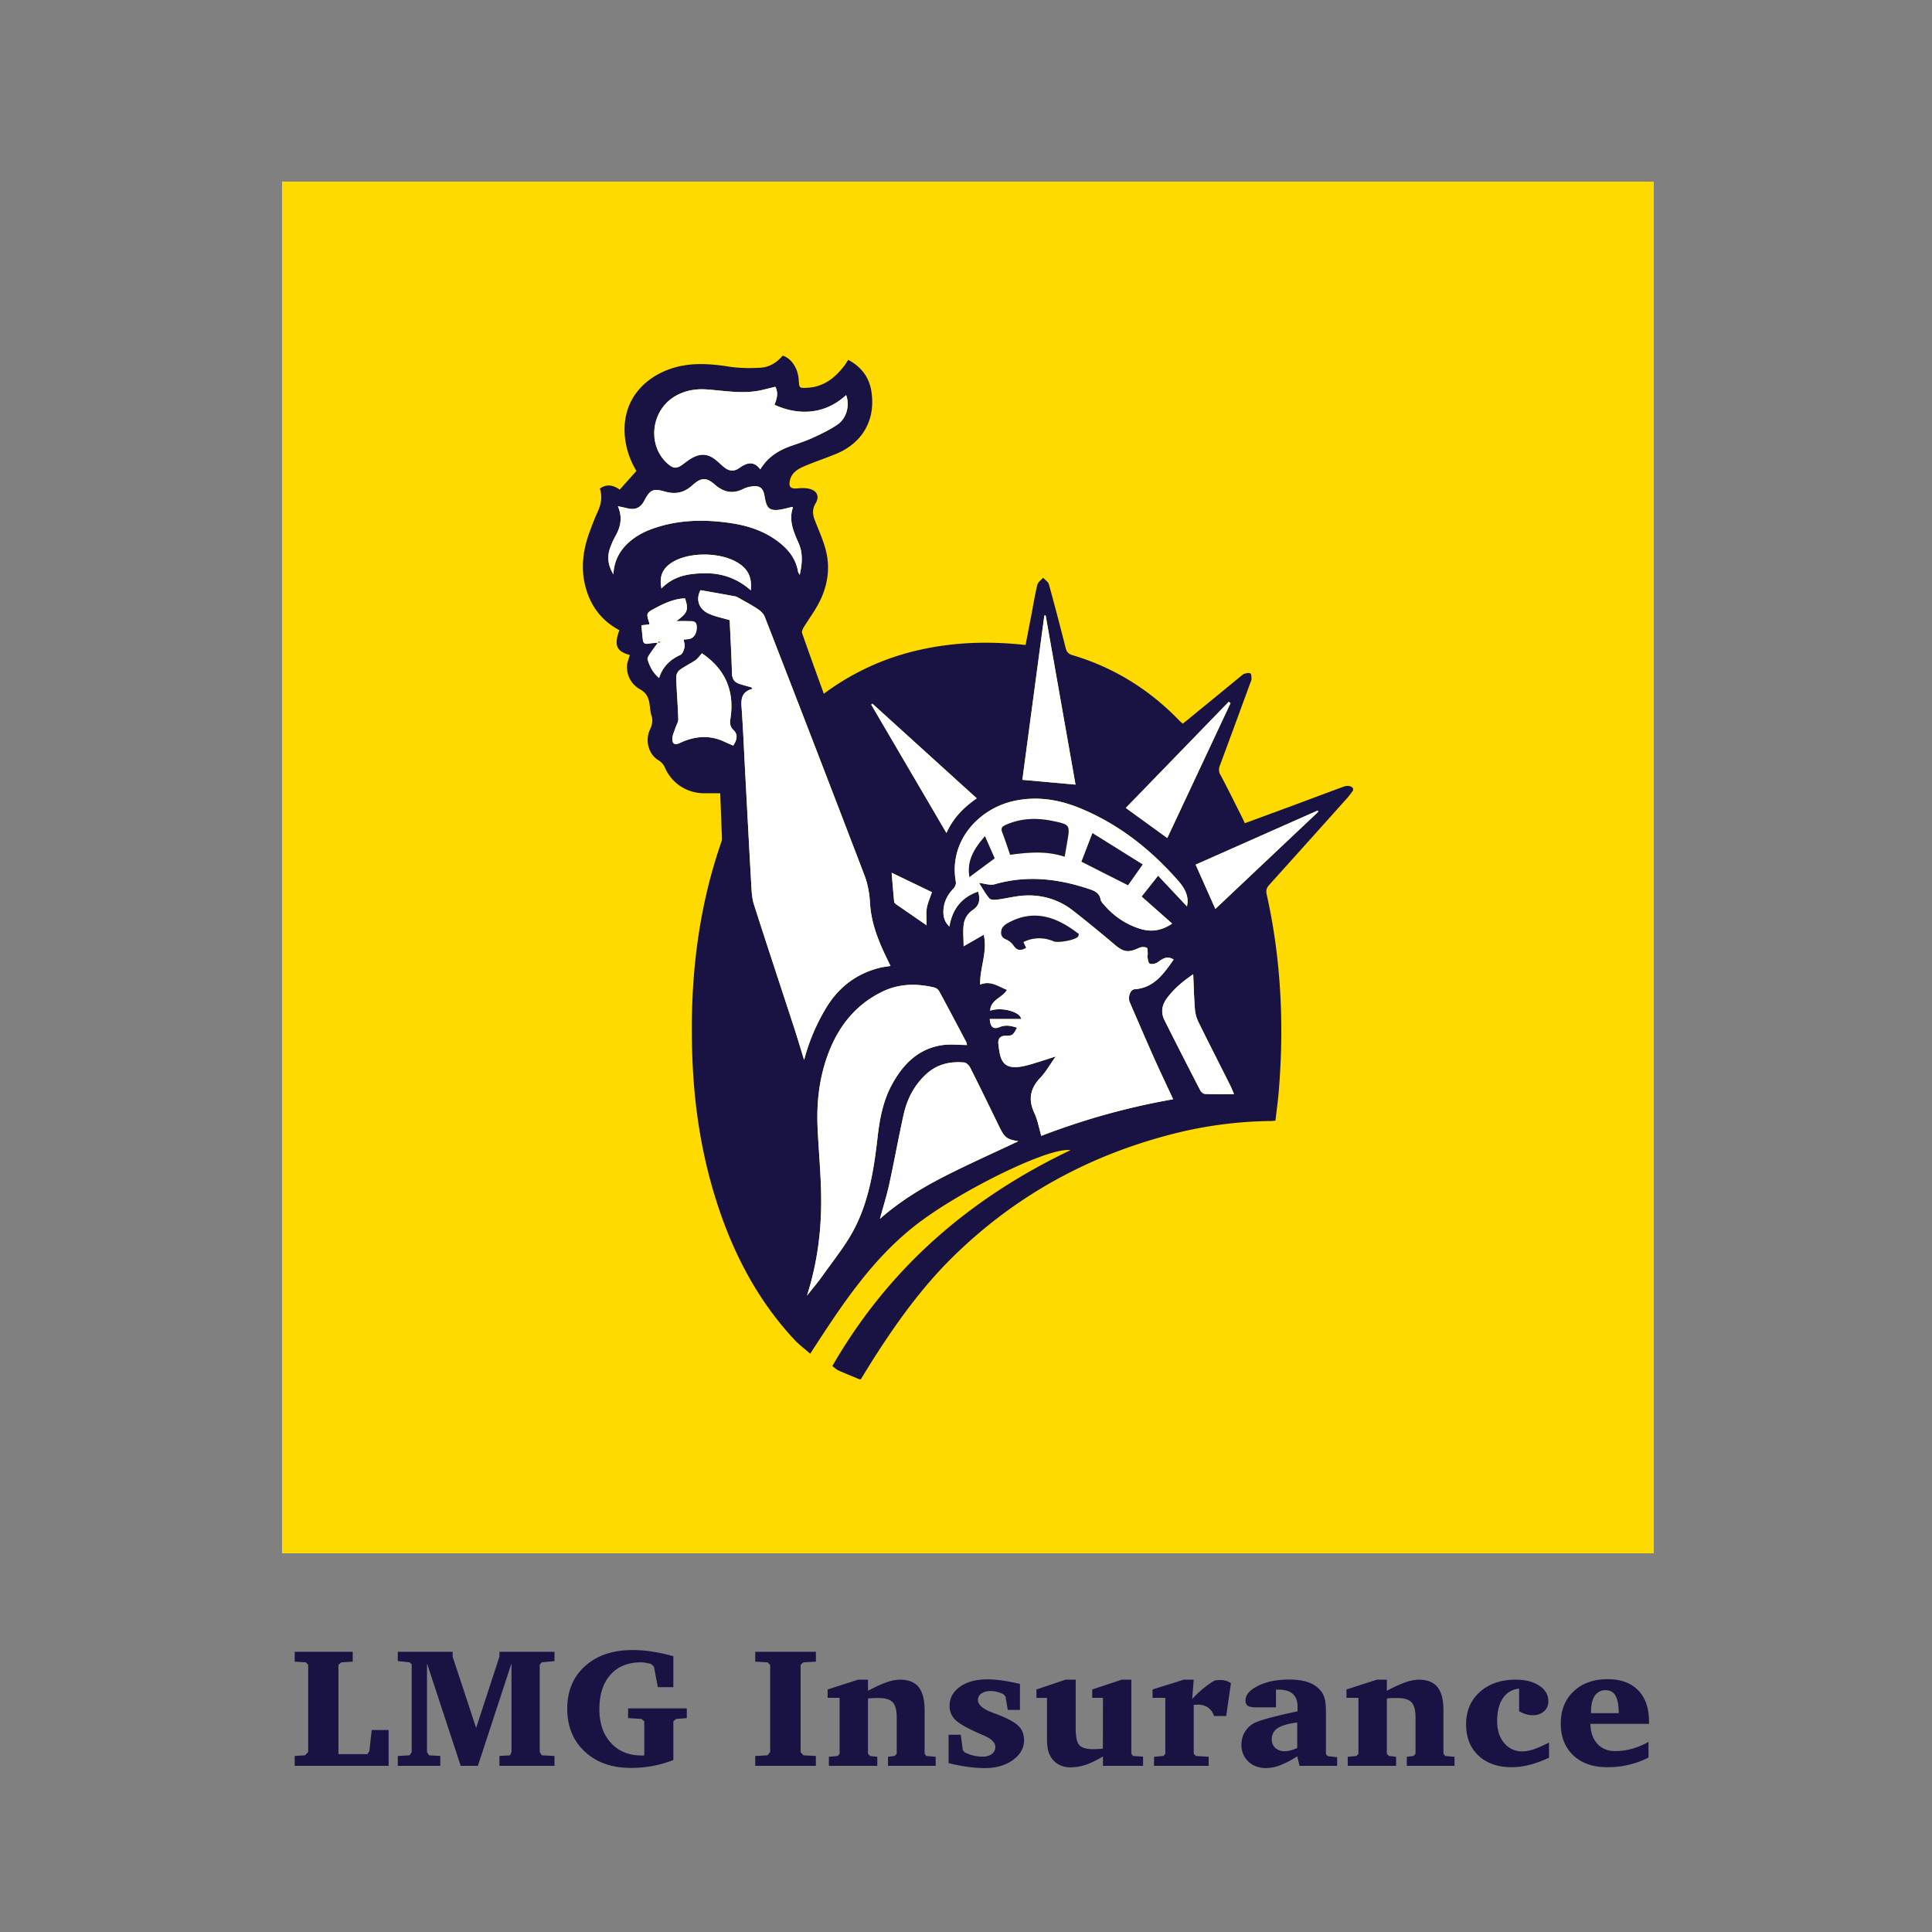 <svg width="71" height="71" viewBox="0 0 71 71" xmlns="http://www.w3.org/2000/svg">
    <rect x="0" y="0" width="71" height="71" fill="#808080" stroke="none"/>
    <g fill="none" fill-rule="evenodd">
        <path fill="#FFDA00" d="M10.366 57.084h50.41V6.674h-50.41z"/>
        <path d="m34.248 32.786-1.48-.712c.031.377.059.717.091 1.057.003.03.03.068.056.087.368.257.738.51 1.137.786 0-.234-.024-.433.007-.622.03-.19.115-.372.189-.596zm-9.939-11.16c.464-.48 1.04-.558 1.643-.558.618 0 1.161.207 1.64.627.04-.45-.076-.724-.388-.954-.626-.46-1.893-.486-2.54-.05-.326.22-.443.511-.355.935zm-.025 1.986a35.61 35.61 0 0 1-.07-.047c-.115.16-.233.317-.342.48-.038.057-.089.14-.073.192.076.25.192.484.422.68.133-.424.412-.678.787-.853.079-.036.126-.179.15-.281.018-.083-.02-.18-.034-.277.08-.01.153-.012.223-.028.174-.042.278-.246.255-.476-.018-.197-.166-.17-.293-.175-.151-.005-.302-.001-.454-.001.413-.3.457-.41.32-.835-.287-.001-.64.113-1.085.351-.346.186-.346.186-.227.561.004.013-.001.028-.002.044l-.29.032c.02.193.033.372.056.55.015.116.084.146.202.126.15-.027.303-.03.455-.043zm7.774 2.245-.039.04 2.762 4.714c.253-.563.644-.946 1.114-1.273l-3.837-3.48zm12.606 7.545 3.785-3.573a7.94 7.94 0 0 0-.026-.042l-4.484 1.988.725 1.627zm-.815 2.403c-.397.268-.714.541-.968.883-.185.25-.226.525-.087.803.433.865.874 1.726 1.318 2.585.03.059.114.125.175.127.345.012.69.006 1.063.006-.057-.132-.092-.226-.137-.316-.392-.78-.79-1.558-1.174-2.341a1.288 1.288 0 0 1-.125-.454c-.033-.411-.043-.825-.065-1.293zm-.952-5.008 2.324-4.957-.065-.05-3.784 3.901 1.525 1.106zm-17.1-6.788c-.09.097-.155.195-.244.256-.186.127-.394.222-.574.355a.36.36 0 0 0-.129.26c.016.517.06 1.033.076 1.549.003.108-.071.217-.106.327-.042.128-.108.258-.111.388-.004.202.094.245.277.16.533-.252 1.073-.305 1.623-.052.11.05.221.098.335.148.138-.199.186-.405.015-.568-.143-.135-.14-.265-.115-.429.157-1.025-.204-1.825-1.047-2.394zm13.728 4.825-1.097-6.216-.05.005-.807 6.035 1.954.176zm-16.982-7.727c.016-.413.169-.766.45-1.063.284-.297.633-.49 1.016-.624.932-.325 1.888-.34 2.85-.196.65.097 1.262.302 1.786.716.347.275.604.61.682 1.06.006.032.028.06.062.13.092-.42.124-.792-.035-1.156-.184-.422-.38-.84-.216-1.318.001-.003-.01-.01-.025-.028l-.261.063c-.622.152-.682-.037-.757-.469-.053-.303-.191-.393-.494-.341a.946.946 0 0 0-.271.08c-.391.2-.724.141-1.059-.151-.319-.28-.508-.264-.826.024-.3.271-.618.344-1.007.232-.445-.127-.547-.068-.766.344-.136.255-.336.34-.62.269-.101-.026-.204-.046-.345-.076.183.422.096.776-.102 1.12a2.747 2.747 0 0 0-.178.398c-.13.344-.079.67.116.986zm9.794 23.685c.762-.672 1.6-1.173 2.472-1.613.868-.437 1.756-.834 2.61-1.238-.445-.085-.499-.13-.72-.582-.343-.707-.687-1.414-1.04-2.117-.043-.084-.143-.189-.224-.196-.511-.046-.985.057-1.38.413-.45.405-.717.92-.846 1.499-.19.852-.344 1.712-.53 2.565-.092.416-.221.824-.342 1.269zM31.094 14.52c-.888.813-1.917.688-2.633.354.087-.218.155-.437.03-.661-.167.041-.321.08-.476.117-.683.162-1.364.03-2.046-.02-.4-.028-.785.038-1.14.238-.905.514-1.06 1.808-.298 2.487.215.19.33.197.56.031.1-.072.197-.152.303-.215.36-.212.643-.183.958.091.094.082.184.168.281.244.17.132.356.14.527.018.272-.195.53-.288.78.044.28-.46.683-.706 1.15-.868.275-.095.553-.187.817-.31.302-.14.608-.286.88-.476.333-.232.447-.711.307-1.074zm-1.438 33.094c.189-.24.388-.473.565-.722.387-.546.815-1.072 1.133-1.657.578-1.068.76-2.255.897-3.448.076-.668.2-1.328.525-1.927.403-.741.958-1.313 1.833-1.45.296-.047.606-.008.929-.008-.017-.062-.02-.091-.033-.115-.33-.624-.659-1.25-.996-1.87a.308.308 0 0 0-.183-.129c-.642-.154-1.281-.14-1.882.146-1.015.485-1.655 1.314-2.031 2.353-.309.854-.408 1.744-.367 2.647.037.816.115 1.63.13 2.446.025 1.266-.129 2.512-.52 3.734zm-.105-8.663a7.283 7.283 0 0 1 .818-1.927c.458-.752 1.11-1.246 1.966-1.46.123-.031.25-.043.391-.066l-.116-.238c-.316-.651-.59-1.312-.636-2.051a3.452 3.452 0 0 0-.192-1.006 1706.79 1706.79 0 0 0-3.68-9.545c-.043-.109-.151-.207-.252-.275-.218-.145-.45-.267-.677-.397-.05-.028-.102-.06-.157-.07-.417-.079-.835-.151-1.27-.228-.183.318-.08.694.306.866.235.106.495.155.763.235.03.64.066 1.294.084 1.95.005.207.085.332.273.393.144.047.29.084.435.125l.047.055c-.036.012-.073.02-.108.036-.282.12-.315.344-.295.623.056.764.087 1.53.128 2.294.076 1.427.15 2.855.232 4.282.013.231.025.472.095.69.482 1.505.98 3.005 1.47 4.508.125.38.238.763.375 1.206zm14.07-5.642c.013-.096.022-.136.023-.176.001-.314-.161-.556-.356-.778-.996-1.132-2.152-2.051-3.553-2.637-.804-.336-1.632-.475-2.5-.278-1.287.294-2.377 1.485-2.108 2.97.014.074-.03.183-.084.24-.213.218-.348.47-.37.772-.017.222.017.438.216.627.114-.66.459-1.08 1.055-1.285.082.283.068.509-.218.692a.759.759 0 0 0-.3.454c-.05.264-.014.544-.014.864l.74-.425c.145.645-.15 1.22-.132 1.832.391-.16.674.077.985.193-.165.297-.597.35-.618.768.407-.15 1.118.04 1.138.304H36.374c.018.302.131.393.369.295.22-.09.42-.042.631.025-.148.28-.165.297-.434.297-.2 0-.268.134-.252.285.065.61.145 1.02 1.003.815.141-.034.28-.078.42-.12.213-.067.424-.136.685-.22-.207.291-.357.564-.565.783-.374.393-.451.8-.22 1.296.121.257.17.548.255.839a25.874 25.874 0 0 1 4.846-1.345c-.243-.525-.485-1.03-.713-1.54-.3-.673-.59-1.349-.882-2.024-.08-.184.02-.468.171-.478.72-.048 1.072-.566 1.442-1.092-.254-.158-.413-.02-.59.103-.076.052-.214.08-.29.046-.058-.026-.064-.17-.087-.263-.006-.025.018-.057.016-.085-.008-.083.002-.22-.036-.236a.386.386 0 0 0-.284.006c-.4.189-.569.159-.902-.124-.5-.425-1.008-.841-1.525-1.245a2.614 2.614 0 0 0-1.736-.557c-.345.012-.686.106-1.03.15-.102.012-.256.018-.306-.04-.15-.174-.26-.381-.382-.572.202.021.407.099.575.05 1.162-.335 2.294-.212 3.42.158.219.072.425.136.475.407.013.072.08.139.132.199.363.416.806.719 1.334.878.403.121.79.058 1.161-.198l-1.123-.993.607-.766 1.062 1.13zM31.59 50.69c-.26-.108-.52-.213-.778-.326-.07-.032-.128-.09-.224-.161 2.065-3.589 5.028-6.159 8.752-7.935-.79-.126-4.005 1.475-5.588 2.677-1.696 1.287-2.824 3.025-3.977 4.803-.203-.178-.408-.33-.58-.514-1.322-1.417-2.207-3.088-2.81-4.917-.575-1.743-.865-3.537-.938-5.368-.11-2.72.159-5.389 1.051-7.976.016-.048.035-.1.034-.148-.02-.553-.042-1.106-.065-1.674h-.617a1.56 1.56 0 0 1-1.42-.954.585.585 0 0 0-.23-.257c-.354-.207-.512-.714-.31-1.138.084-.178.11-.338.047-.522-.028-.081-.036-.17-.047-.257-.035-.28-.06-.524-.376-.696a.92.92 0 0 1-.47-.863c.006-.132.066-.262.102-.393-.493-.136-.588-.35-.385-.912-.66-.35-1.07-.902-1.252-1.624-.173-.683-.077-1.347.162-1.996.09-.246.184-.492.293-.73.125-.276.18-.553.08-.853.249-.177.482-.136.73.038.201-.224.4-.446.614-.687a3.003 3.003 0 0 1-.423-1.249c-.135-1.425.81-2.255 1.81-2.547.668-.195 1.338-.142 2.016-.038.383.059.782.064 1.17.039.318-.021.593-.191.802-.442.323.1.565.467.59.89.018.305.019.308.326.29.605-.035 1.025-.377 1.37-.838.039-.051.07-.109.122-.19.469.254.766.626.85 1.147.17 1.05-.317 1.91-1.302 2.314-.384.157-.78.288-1.16.45-.243.104-.472.24-.533.536-.046.222.035.3.263.28.157-.014.325-.021.474.02.282.077.354.294.204.541-.116.192-.107.386-.03.588.142.374.314.741.412 1.127.167.652.067 1.295-.234 1.892-.166.33-.392.629-.585.946-.036.06-.072.152-.052.209.256.735.523 1.466.797 2.223a9.215 9.215 0 0 1 3.542-1.617c1.273-.284 2.556-.32 3.873-.175l.21-1.096c.072-.372.132-.747.221-1.114.025-.1.139-.176.211-.263.074.08.188.15.214.243.216.78.419 1.562.618 2.346.036.142.1.213.247.257 1.53.455 2.84 1.272 3.944 2.421.03.031.065.057.113.099l1.27-1.039.862-.708c.04-.032.08-.073.125-.086.073-.02.163-.045.223-.017.038.017.044.126.044.194 0 .056-.028.112-.048.167-.371 1.012-.741 2.024-1.118 3.035a.374.374 0 0 0 .03.344c.27.507.524 1.024.783 1.538.035.07.066.142.107.23l1.628-.6 1.946-.725c.14-.053.279-.09.403.036v.088c-.07.09-.135.187-.212.272-.953 1.065-1.907 2.13-2.865 3.191-.096.106-.131.197-.097.347.535 2.397.646 4.82.443 7.262-.03.353-.08.705-.12 1.058-.073.006-.115.012-.158.013a15.26 15.26 0 0 0-3.759.513c-3.055.804-5.724 2.294-7.973 4.516-1.12 1.108-2.035 2.383-2.88 3.708-.16.25-.312.504-.468.757h-.044z" fill="#191344"/>
        <path d="m35.627 32.23.927-.687-.357-.814c-.386.445-.675.885-.57 1.501m4.521-1.614-.404 1.05 1.71.866.54-.764c-.621-.387-1.22-.76-1.846-1.152M37.61 34.62a1.306 1.306 0 0 1 1.103-.03c.16.074.78-.036.898-.164.021-.023.026-.061.04-.096-.809-.631-1.654-.944-2.625-.4-.09.05-.19.137-.215.227-.04.144-.027.293.167.367a.665.665 0 0 1 .28.236c.132.185.273.178.449.07l-.097-.21m-.487-3.207c.678-.09 1.336-.15 2.003.072l.09-.518c.112-.657.114-.663-.538-.797-.59-.121-1.172-.103-1.733.153-.134.061-.166.131-.11.271.103.264.189.534.288.82m6.5 1.897-1.063-1.13-.607.767 1.123.993c-.37.256-.758.32-1.16.198a2.842 2.842 0 0 1-1.335-.878c-.053-.06-.119-.127-.132-.199-.05-.271-.256-.335-.475-.407-1.126-.37-2.258-.493-3.42-.158-.168.049-.373-.029-.575-.05.123.19.233.398.382.572.05.058.203.052.305.04.345-.044.686-.138 1.031-.15.638-.021 1.23.16 1.736.557.517.404 1.025.82 1.525 1.245.333.283.502.312.902.124a.386.386 0 0 1 .284-.006c.038.016.029.153.036.236.002.028-.022.06-.016.085.023.093.03.237.086.263.077.035.215.006.29-.046.178-.123.337-.261.592-.103-.37.526-.723 1.044-1.443 1.092-.15.01-.25.294-.17.478.292.675.582 1.351.881 2.023.228.511.47 1.016.713 1.541-1.65.288-3.254.734-4.846 1.345-.085-.291-.134-.582-.254-.84-.232-.495-.155-.902.219-1.295.208-.219.358-.492.565-.782-.26.083-.472.152-.685.218-.14.043-.279.087-.42.12-.858.206-.938-.204-1.003-.815-.016-.15.052-.284.253-.284.268 0 .285-.017.433-.297-.21-.067-.41-.116-.631-.025-.237.098-.351.007-.37-.295h1.152c-.02-.264-.73-.455-1.137-.304.02-.418.452-.471.617-.767-.311-.117-.594-.354-.985-.194-.018-.613.277-1.187.132-1.832-.257.148-.468.27-.74.425 0-.32-.036-.6.014-.864a.759.759 0 0 1 .3-.454c.286-.183.3-.41.218-.692-.596.205-.94.625-1.056 1.285-.198-.19-.232-.405-.216-.627.023-.302.158-.555.37-.773.055-.056.099-.165.085-.239-.27-1.485.821-2.676 2.107-2.97.869-.197 1.697-.058 2.501.278 1.4.586 2.557 1.505 3.553 2.637.195.222.357.464.356.778 0 .04-.01.08-.023.176M29.55 38.952c-.136-.443-.25-.826-.373-1.206-.49-1.503-.989-3.003-1.47-4.508-.07-.218-.083-.459-.096-.69-.081-1.427-.156-2.855-.232-4.282-.041-.765-.072-1.53-.128-2.294-.02-.28.013-.502.295-.623.035-.015.072-.024.108-.036l-.047-.055c-.145-.041-.291-.078-.434-.125-.189-.06-.269-.186-.274-.393-.018-.656-.055-1.31-.083-1.95-.27-.08-.53-.13-.764-.234-.385-.173-.489-.549-.306-.868.435.078.853.15 1.27.228.055.01.107.043.157.071.227.13.46.252.677.397.1.068.209.166.251.275 1.235 3.179 2.466 6.359 3.681 9.545.12.315.171.667.192 1.006.046.74.32 1.4.636 2.051l.116.238c-.14.023-.268.035-.391.065-.857.215-1.508.709-1.966 1.46a7.284 7.284 0 0 0-.818 1.928M29.656 47.615c.391-1.222.545-2.468.52-3.734-.015-.816-.093-1.63-.13-2.446-.04-.903.058-1.793.367-2.647.376-1.04 1.016-1.868 2.031-2.353.6-.287 1.24-.3 1.882-.146.068.017.15.07.183.128.337.621.666 1.247.996 1.871.013.024.016.053.033.115-.323 0-.633-.039-.93.008-.874.137-1.429.709-1.832 1.45-.325.599-.449 1.26-.525 1.927-.136 1.193-.32 2.38-.897 3.448-.318.585-.746 1.111-1.133 1.657-.177.25-.376.482-.565.722M31.094 14.52c.14.364.026.843-.307 1.075-.272.19-.578.336-.88.477-.264.122-.542.214-.817.31-.467.161-.87.406-1.15.867-.25-.332-.508-.239-.78-.044-.171.123-.357.114-.527-.018-.097-.076-.187-.162-.28-.244-.316-.274-.598-.303-.959-.09-.106.062-.203.142-.303.214-.23.166-.345.16-.56-.031-.763-.68-.607-1.973.299-2.486.354-.201.74-.267 1.14-.238.681.048 1.362.18 2.045.019l.477-.117c.124.225.056.443-.031.66.717.335 1.745.46 2.633-.353" fill="#FEFEFE"/>
        <path d="M32.337 44.792c.121-.445.25-.853.341-1.269.187-.853.341-1.713.53-2.565.13-.58.396-1.094.846-1.499.396-.356.87-.459 1.38-.413.082.007.182.112.224.196.354.703.698 1.41 1.042 2.117.22.452.274.497.72.582-.855.404-1.743.8-2.61 1.238-.873.44-1.71.941-2.473 1.613M22.543 21.107c-.195-.316-.246-.643-.116-.986.052-.135.106-.273.178-.398.198-.344.285-.698.102-1.12.14.03.244.05.346.076.283.072.483-.014.619-.269.219-.412.32-.471.766-.344.389.112.707.04 1.007-.232.318-.288.507-.303.826-.024.335.292.668.351 1.059.152a.95.95 0 0 1 .271-.081c.303-.052.441.038.494.341.075.432.135.62.757.47l.261-.064c.016.018.026.025.025.028-.163.478.032.896.216 1.318.159.364.126.737.035 1.156-.034-.07-.056-.098-.062-.13-.078-.45-.334-.785-.682-1.06-.524-.414-1.136-.619-1.785-.716-.963-.143-1.92-.129-2.851.196-.383.133-.732.327-1.015.624-.282.297-.435.65-.45 1.063M39.525 28.834l-1.954-.176.808-6.035.049-.005 1.097 6.216M25.797 24.01c.843.568 1.204 1.368 1.047 2.393-.025.164-.028.294.115.43.171.162.123.368-.015.567-.114-.05-.225-.097-.335-.148-.55-.253-1.09-.2-1.623.051-.183.087-.281.043-.277-.16.003-.13.07-.259.11-.387.036-.11.11-.22.107-.327-.016-.516-.06-1.032-.076-1.549a.36.36 0 0 1 .13-.26c.18-.133.387-.228.573-.355.09-.061.153-.159.244-.256M42.897 30.797l-1.525-1.106 3.784-3.9.065.049-2.324 4.957M43.85 35.805c.021.468.03.882.064 1.293.012.154.056.315.125.454.385.783.782 1.56 1.174 2.341.045.09.08.184.137.316-.373 0-.718.006-1.063-.006-.06-.002-.144-.068-.175-.127a217.03 217.03 0 0 1-1.317-2.585c-.14-.278-.1-.554.086-.803.254-.342.571-.615.968-.883M44.664 33.402l-.725-1.627 4.484-1.988.026.042-3.785 3.573M32.058 25.857l3.837 3.481c-.47.327-.86.71-1.113 1.273l-2.763-4.713.039-.04M24.284 23.612c-.152.013-.306.016-.455.042-.118.022-.187-.01-.202-.126-.023-.177-.037-.356-.056-.55l.29-.031c0-.016.006-.031.002-.044-.119-.375-.119-.375.227-.56.445-.24.798-.353 1.086-.352.137.424.092.534-.32.835.15 0 .302-.004.453.001.127.004.274-.022.294.175.022.23-.082.434-.256.475-.07.017-.143.02-.223.03.014.096.052.193.033.276-.023.102-.07.245-.149.281-.375.175-.654.429-.787.852-.23-.195-.346-.428-.422-.68-.016-.051.035-.134.072-.19.11-.164.228-.32.343-.48l.07.046" fill="#FEFEFE"/>
        <path d="M24.31 21.626c-.089-.424.028-.715.354-.935.647-.436 1.914-.41 2.54.05.312.23.429.503.388.954a2.405 2.405 0 0 0-1.64-.627c-.603 0-1.179.078-1.643.558M34.248 32.786c-.074.224-.159.405-.19.596-.03.19-.006.388-.006.622-.399-.275-.77-.53-1.137-.786a.138.138 0 0 1-.056-.087c-.032-.34-.06-.68-.092-1.057l1.48.712" fill="#FEFEFE"/>
        <path d="m40.148 30.616-.405 1.05 1.71.866.54-.764-1.845-1.152m-3.123 3.313c-.09.05-.19.137-.215.227-.04.144-.027.293.167.367a.666.666 0 0 1 .28.236c.132.185.273.178.449.07l-.097-.21a1.306 1.306 0 0 1 1.103-.03c.16.074.78-.036.898-.164.021-.023.026-.061.04-.096-.809-.631-1.654-.944-2.625-.4m.097-2.517c.678-.09 1.336-.15 2.003.072l.09-.518c.113-.657.114-.663-.538-.797-.59-.121-1.172-.103-1.733.153-.134.061-.166.131-.11.271.103.264.189.534.288.82m-1.495.817.927-.687-.357-.814c-.386.445-.675.885-.57 1.501" fill="#191344"/>
        <g fill="#191344" fill-rule="nonzero">
            <path d="M10.83 64.894v-.363l.375-.024.12-.12v-3.206l-.08-.091-.415-.025v-.363h2.132v.363l-.417.025-.107.091v3.283h1.061l.074-.107.088-.78h.62v1.317zM14.618 64.894v-.363l.436-.024.076-.12v-3.224l-.076-.073-.436-.046v-.342h2.016v.18l.864 2.618.857-2.624v-.174h2.023v.342l-.467.046-.076.085v3.213l.076.119.467.024v.363h-2.023v-.363l.387-.024.055-.12v-3.224h-.012l-1.223 3.731h-.632l-1.226-3.731h-.012v3.225l.076.119.412.024v.363zM23.082 62.783h2.157v.357l-.393.03-.1.086v1.424c-.249.098-.503.17-.762.219a4.41 4.41 0 0 1-.8.071c-.7 0-1.265-.2-1.694-.6-.43-.401-.644-.926-.644-1.575 0-.653.219-1.176.656-1.568.437-.393 1.018-.589 1.742-.589.234 0 .475.019.723.057.248.037.508.094.778.169v1.138h-.57l-.144-.757-.113-.1c-.09-.02-.16-.035-.213-.043a.968.968 0 0 0-.147-.012c-.48 0-.855.152-1.125.457-.27.305-.406.727-.406 1.266 0 .515.14.927.422 1.236.282.31.658.464 1.128.464h.1v-1.257l-.106-.086-.489-.03v-.357zM27.754 64.894v-.363l.451-.024.098-.12v-3.206l-.098-.091-.451-.025v-.363h2.23v.363l-.46.025-.102.091v3.207l.101.119.46.024v.363zM30.461 64.894v-.333l.324-.03.07-.08v-2.056h-.44v-.308l1.12-.36h.363v.406c.293-.152.528-.258.705-.317a1.51 1.51 0 0 1 .47-.089c.311 0 .54.091.686.273.147.182.22.47.22.862v1.59l.067.079.339.03v.333h-1.751v-.333l.244-.03.076-.08v-1.333c0-.27-.05-.457-.148-.56-.099-.105-.27-.156-.514-.156-.11 0-.192.001-.246.004a1.892 1.892 0 0 0-.148.014v2.032l.08.079.262.03v.333h-1.779zM37.483 61.883v.955h-.448l-.083-.494-.082-.086a1.3 1.3 0 0 0-.238-.085.916.916 0 0 0-.217-.028.595.595 0 0 0-.347.09.28.28 0 0 0-.129.24c0 .177.188.334.562.473.122.044.216.081.283.11.328.134.551.266.67.396.12.13.179.296.179.497 0 .29-.137.532-.41.73-.274.197-.619.295-1.033.295-.198 0-.408-.015-.63-.045a6.57 6.57 0 0 1-.7-.138V63.75h.448l.076.57.07.08c.11.053.22.092.328.117.11.026.218.038.328.038a.543.543 0 0 0 .34-.097.314.314 0 0 0 .127-.263c0-.158-.146-.3-.44-.424l-.146-.064c-.453-.2-.75-.368-.887-.508a.69.69 0 0 1-.208-.505c0-.29.128-.526.383-.707.255-.181.592-.272 1.011-.272.159 0 .336.014.533.041.196.028.416.07.66.127zM39.157 61.727h.375v1.812c0 .297.045.495.134.594.09.098.26.148.51.148a3.434 3.434 0 0 0 .354-.019l.003-1.867h-.394v-.308l1.086-.36h.351v2.719l.061.085.37.024v.339h-1.474v-.345c-.246.147-.46.25-.643.31a1.75 1.75 0 0 1-.55.09.886.886 0 0 1-.426-.1.775.775 0 0 1-.3-.288.882.882 0 0 1-.106-.273 2.384 2.384 0 0 1-.032-.456V62.396h-.387v-.309l1.068-.36zM42.41 64.894v-.333l.345-.03.07-.08v-2.056h-.47v-.308l1.15-.36h.364l-.058.711c.132-.144.268-.274.409-.389.14-.115.283-.214.43-.297.02 0 .05-.002.091-.006.041-.004.07-.007.089-.007.085 0 .161.01.227.03.066.019.126.049.179.09l-.174 1.205h-.446a.65.65 0 0 0-.228-.318.648.648 0 0 0-.376-.1 1.912 1.912 0 0 0-.143.006v1.8l.08.079.469.03v.333h-2.007zM47.672 64.238v-.937c-.336.043-.575.112-.719.208a.465.465 0 0 0-.215.412c0 .13.044.235.132.316a.49.49 0 0 0 .344.12.81.81 0 0 0 .21-.03c.076-.02.158-.05.248-.089zm0 .305c-.224.145-.43.253-.618.325a1.462 1.462 0 0 1-.52.108c-.268 0-.488-.08-.657-.24a.818.818 0 0 1-.255-.623c0-.191.053-.363.16-.516a.876.876 0 0 1 .426-.326c.142-.053.339-.112.59-.177.251-.065.547-.133.886-.204v-.183c0-.202-.059-.354-.177-.458-.118-.104-.29-.156-.518-.156h-.098v.65h-.744c-.139 0-.236-.02-.292-.058-.056-.038-.084-.103-.084-.195 0-.205.155-.385.464-.538.31-.154.692-.23 1.147-.23.277 0 .513.035.708.106a.978.978 0 0 1 .454.317c.066.084.112.18.14.292.03.11.044.29.044.538v1.489l.067.073.344.04v.317h-1.382l-.085-.35zM49.529 64.894v-.333l.323-.03.07-.08v-2.056h-.44v-.308l1.12-.36h.364v.406c.292-.152.527-.258.704-.317a1.51 1.51 0 0 1 .47-.089c.311 0 .54.091.686.273.147.182.22.47.22.862v1.59l.067.079.339.03v.333H51.7v-.333l.244-.03.076-.08v-1.333c0-.27-.05-.457-.148-.56-.099-.105-.27-.156-.514-.156-.11 0-.192.001-.246.004a1.892 1.892 0 0 0-.147.014v2.032l.079.079.262.03v.333H49.53zM56.925 64.595c-.262.122-.503.21-.723.265-.22.055-.437.083-.652.083-.51 0-.917-.143-1.22-.429-.301-.286-.452-.667-.452-1.145 0-.49.168-.887.503-1.189.336-.302.776-.453 1.321-.453.356 0 .645.074.867.221.221.148.332.339.332.572 0 .151-.053.274-.16.37a.6.6 0 0 1-.417.143.861.861 0 0 1-.251-.037 1.073 1.073 0 0 1-.246-.112v-.827a.784.784 0 0 0-.596.352c-.142.209-.212.489-.212.84 0 .332.086.6.259.806a.84.84 0 0 0 .674.308c.114 0 .245-.024.392-.072.148-.047.341-.132.581-.254v.558zM59.487 62.957c0-.29-.039-.502-.116-.638a.383.383 0 0 0-.357-.204.459.459 0 0 0-.409.206c-.091.137-.137.34-.137.611v.025h1.019zm1.095 1.055v.577a3.253 3.253 0 0 1-1.525.354c-.521 0-.934-.145-1.24-.435-.307-.29-.46-.68-.46-1.17 0-.49.158-.884.473-1.182.316-.298.732-.447 1.251-.447.482 0 .856.136 1.121.409.266.272.398.657.398 1.153v.08h-2.153c.006.308.09.553.254.731.164.18.382.269.655.269.211 0 .418-.028.619-.084.201-.056.404-.14.607-.255z"/>
        </g>
    </g>
</svg>
